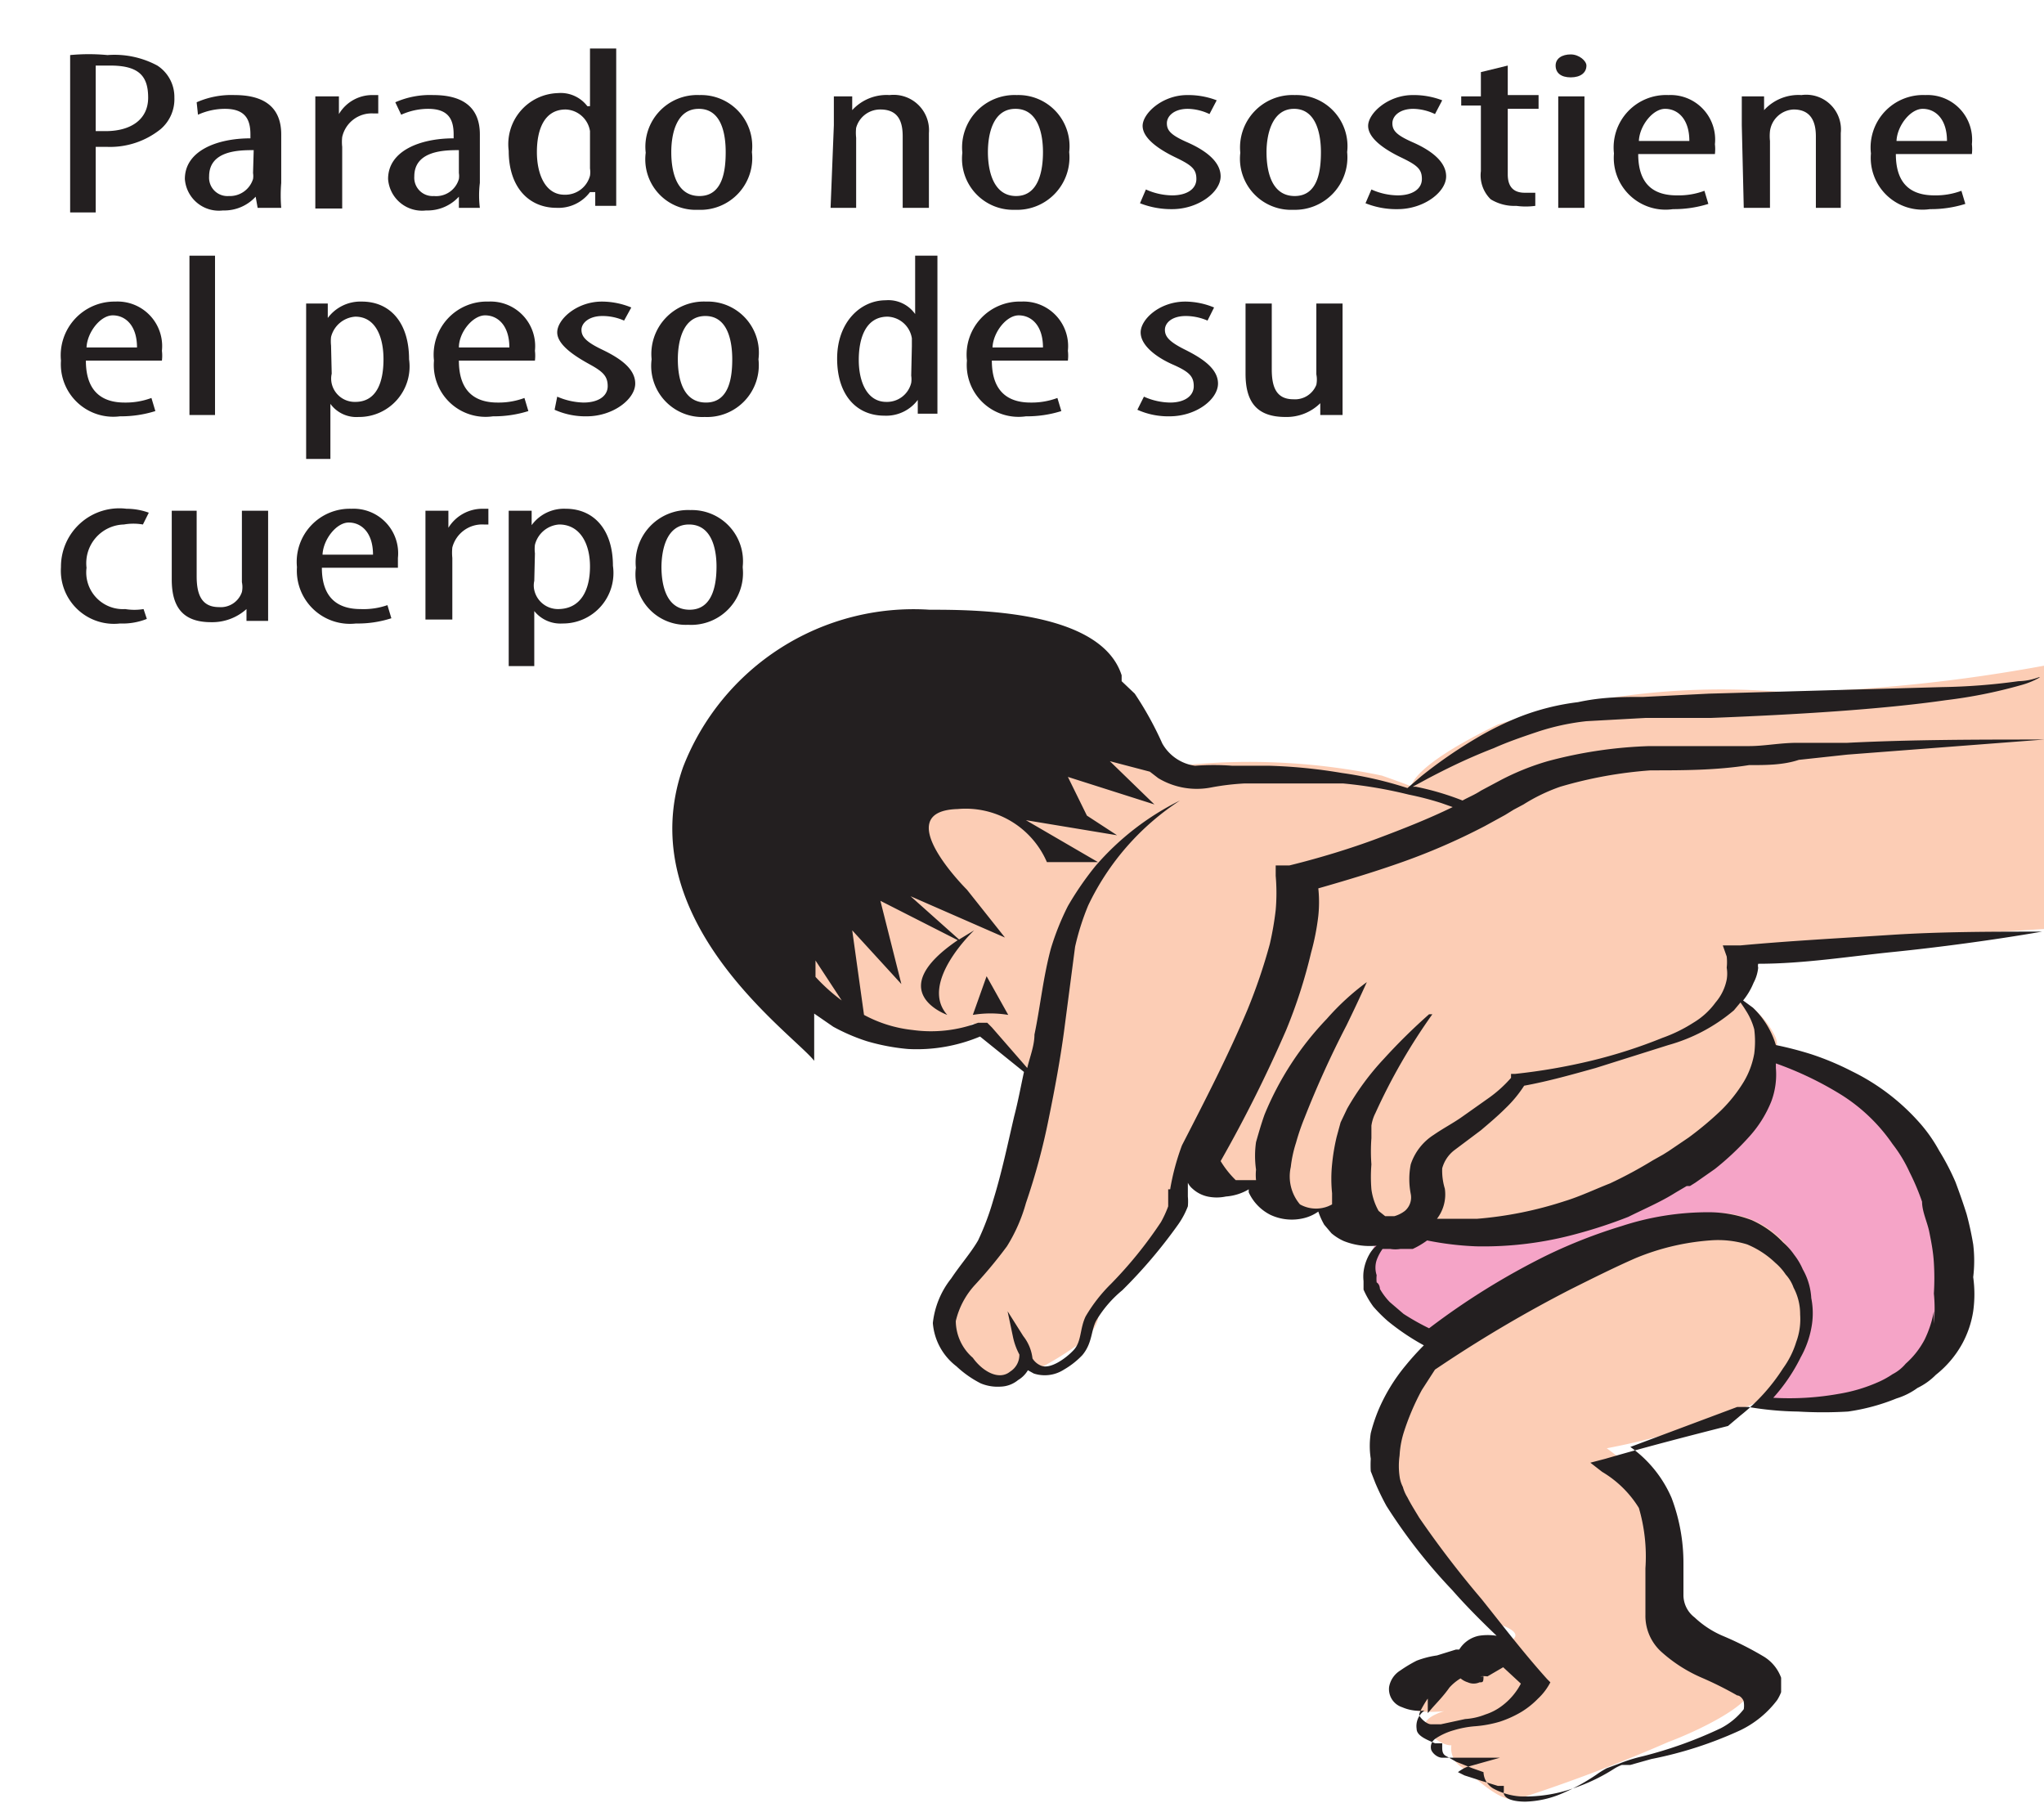 <svg id="Capa_1" data-name="Capa 1" xmlns="http://www.w3.org/2000/svg" viewBox="0 0 31.18 27.64"><defs><style>.cls-1{fill:#f5a4c7;}.cls-2{fill:#fccdb5;}.cls-3{fill:#231f20;}</style></defs><title>1-2meses</title><path class="cls-1" d="M21.57,18.15s-1.09,1.1-.59,1.68a1.38,1.38,0,0,0,.92.58l4.94,1s2.29.2,2.7-.73a4.67,4.67,0,0,0-.38-3.48,4.79,4.79,0,0,0-2.43-1.35c-.85-.08-5.16,2.28-5.16,2.28"/><path class="cls-2" d="M22.23,20.11c-.69.86-1.74,1.52-1,2.66a13.13,13.13,0,0,0,1.62,2s.6.17,0,.33A2.71,2.71,0,0,0,21.5,26c0,.16.53.1.53.1s-.45.12-.24.33.35.19.35.19a.34.34,0,0,0,.15.33c.19.13.55.52.83.5a24.6,24.6,0,0,0,2.33-.88c.43-.16,1.22-.54,1.25-.79s-.3-.5-.56-.64-.82-.16-.81-.75.05-1.52-.25-1.81a4.86,4.86,0,0,0-.57-.49A10.83,10.83,0,0,0,27,21.3c.21-.28.74-1.37.5-1.87a1.37,1.37,0,0,0-1.53-.91,7,7,0,0,0-3.69,1.59"/><path class="cls-2" d="M31.18,10.23v3.94l-2.9.18a16.7,16.7,0,0,0-1.72.17l-.12.67a1.31,1.31,0,0,1,.64.62c.24.47-1.12,2.15-2.88,2.6a7.41,7.41,0,0,1-2.55.32.81.81,0,0,1-.77,0,3.43,3.43,0,0,0-.62-.33,1,1,0,0,1-.73,0,2.68,2.68,0,0,1-.34-.22l-1-.4-.34.35a.71.71,0,0,1-.26.87c-.49.43-1,1-.89,1s.07.3-.3.54a5.06,5.06,0,0,1-.58.35l-.16-.13s-.28.32-.55.26-.95-.71-.7-1.11.48-.95.7-1.23a14.28,14.28,0,0,0,.62-2.28l-.89-.79s-.66.59-1.82-.18-1.11-1.12-1-1.2,1.43-1.8,1.53-1.95a6.31,6.31,0,0,1,2.37-1c.41.1,2.16.39,2.16.39a9.86,9.86,0,0,1,3,.16c1,.35.45.22.45.22s-.16-.28,1.32-1a11.15,11.15,0,0,1,4.4-.49,24.71,24.71,0,0,0,3.95-.41"/><path class="cls-3" d="M29.5,20h0a1.66,1.66,0,0,1-.14.43,1.28,1.28,0,0,1-.29.37.64.64,0,0,1-.2.16,1.36,1.36,0,0,1-.24.13,2.46,2.46,0,0,1-.58.17,4.28,4.28,0,0,1-1,.06,2.71,2.71,0,0,0,.42-.62,1.46,1.46,0,0,0,.16-.44,1.18,1.18,0,0,0,0-.46,1,1,0,0,0-.13-.44,1,1,0,0,0-.13-.22,1,1,0,0,0-.17-.19,1.51,1.51,0,0,0-.48-.34,1.85,1.85,0,0,0-.67-.12,4.23,4.23,0,0,0-1.31.21,7.86,7.86,0,0,0-1.15.45,11,11,0,0,0-1.79,1.11,3.61,3.61,0,0,1-.39-.22l-.21-.18a1,1,0,0,1-.15-.2s0-.07-.05-.1a.52.52,0,0,1,0-.11.37.37,0,0,1,0-.23.7.7,0,0,1,.09-.17l.12,0a.46.46,0,0,0,.15,0h.11l.08,0a1.27,1.27,0,0,0,.22-.13,4.67,4.67,0,0,0,.75.09,5.38,5.38,0,0,0,1.53-.19,7.3,7.3,0,0,0,.79-.26c.24-.12.5-.23.72-.37l.17-.1.05,0,0,0,.08-.05.3-.21a4.26,4.26,0,0,0,.53-.5,1.79,1.79,0,0,0,.33-.53,1.17,1.17,0,0,0,.07-.51s0,0,0-.07a5.16,5.16,0,0,1,1,.48,2.67,2.67,0,0,1,.78.75,2.14,2.14,0,0,1,.26.43,3.57,3.57,0,0,1,.19.45c0,.15.08.31.11.46s.06.3.07.47a3.77,3.77,0,0,1,0,.47,2.32,2.32,0,0,1,0,.46m-4.4,3.94h0l0,.5a.74.74,0,0,0,.26.58,2.25,2.25,0,0,0,.6.38,5.4,5.4,0,0,1,.54.27c.05,0,.1.07.1.1s0,0,0,0a.34.34,0,0,1,0,.11,1.07,1.07,0,0,1-.35.29,6.43,6.43,0,0,1-1.2.43,2.35,2.35,0,0,0-.35.11l-.19.07a1.4,1.4,0,0,0-.16.1,3.07,3.07,0,0,1-.51.28,1.52,1.52,0,0,1-.57.13c-.22,0-.35-.06-.33-.16l0-.08-.09,0-.26-.08-.25-.08-.1-.05s0,0,0,0,.08-.06.14-.08l.5-.14H22c-.08,0-.16-.08-.17-.13s0-.12.08-.17a1,1,0,0,1,.27-.12,1.52,1.52,0,0,1,.32-.06,1.8,1.8,0,0,0,.38-.07,1.66,1.66,0,0,0,.33-.15,1.29,1.29,0,0,0,.25-.2.92.92,0,0,0,.19-.25l0,0-.05-.05c-.36-.4-.68-.82-1-1.22a15.15,15.15,0,0,1-.95-1.24c-.06-.1-.13-.21-.18-.31a.59.59,0,0,1-.07-.16.49.49,0,0,1-.05-.16,1.13,1.13,0,0,1,0-.32,1.43,1.43,0,0,1,.06-.34,3.73,3.73,0,0,1,.28-.66l.2-.31h0l.15-.1a19.92,19.92,0,0,1,1.91-1.12c.34-.17.68-.34,1-.48a3.66,3.66,0,0,1,1.13-.27,1.52,1.52,0,0,1,.57.06,1.39,1.39,0,0,1,.43.28.86.86,0,0,1,.16.18.59.59,0,0,1,.12.2.86.86,0,0,1,.1.41,1,1,0,0,1-.06.42,1.36,1.36,0,0,1-.2.4,2.93,2.93,0,0,1-.65.72l-.19.16c-.63.16-1.25.32-1.87.5l-.23.06.18.14A1.64,1.64,0,0,1,25,23,2.63,2.63,0,0,1,25.1,23.92Zm-3.32,2h0s0,0,.06-.07.18-.19.27-.32a.75.75,0,0,1,.17-.14h0l0,0,0,0,0,0h0a.32.32,0,0,0,.11.06.22.22,0,0,0,.18,0c.05,0,.06,0,.06-.09s0,0,0,0h0l0,0,0,0-.05,0h0a.38.38,0,0,1,.11,0h0v0h0s0,0,0,0,0,0,0,0l.24-.14.27.25a1,1,0,0,1-.29.34.84.84,0,0,1-.25.13,1,1,0,0,1-.31.07l-.37.08-.08,0-.07,0c-.07,0-.17-.1-.18-.14S21.78,25.9,21.78,25.91Zm.6-.48h0a.06.06,0,0,1,0,0v0A0,0,0,0,1,22.38,25.43ZM22,17.82h0a.52.52,0,0,1,.19-.28l.4-.3c.13-.11.26-.22.38-.34a1.88,1.88,0,0,0,.28-.34c.38-.07.73-.17,1.09-.27l1.11-.35a2.64,2.64,0,0,0,1-.53l.1-.12s.05.07.08.12a1,1,0,0,1,.13.29,1.46,1.46,0,0,1,0,.37,1.26,1.26,0,0,1-.16.43,2.25,2.25,0,0,1-.35.44,5.06,5.06,0,0,1-.49.41l-.31.21-.08.05,0,0,0,0-.16.09a6.71,6.71,0,0,1-.65.35c-.23.09-.46.2-.69.27a5.79,5.79,0,0,1-1.34.27c-.23,0-.43,0-.61,0a.61.61,0,0,0,.12-.46A.94.94,0,0,1,22,17.82Zm-4.18.32h0v.14s0,.08,0,.12a1.66,1.66,0,0,1-.11.24,6.39,6.39,0,0,1-.76.94,2.4,2.4,0,0,0-.39.5c-.09.19-.06.38-.18.51s-.36.3-.5.24a.28.28,0,0,1-.13-.11h0a.67.67,0,0,0-.14-.34L15.37,20l.08.38a1,1,0,0,0,.1.28h0a.3.3,0,0,1-.14.26c-.17.14-.42,0-.57-.21a.75.75,0,0,1-.26-.56,1.23,1.23,0,0,1,.3-.56,7,7,0,0,0,.48-.58,2.51,2.51,0,0,0,.29-.66,10,10,0,0,0,.35-1.3c.09-.44.17-.87.23-1.31l.17-1.3a3.83,3.83,0,0,1,.2-.63A3.92,3.92,0,0,1,18,12.21l0,0a4.1,4.1,0,0,0-1.29,1,4.74,4.74,0,0,0-.42.61,4,4,0,0,0-.26.65c-.12.45-.16.88-.25,1.31,0,.17-.07.34-.11.51l-.54-.62-.07-.07-.14,0a2.05,2.05,0,0,1-1,.11,2,2,0,0,1-.74-.23L13,14.19l.75.82-.32-1.27,1.18.6c-1.16.79-.16,1.14-.16,1.14-.44-.49.41-1.29.41-1.29l-.23.14-.74-.66,1.44.63-.58-.73s-1.21-1.2-.14-1.23a1.35,1.35,0,0,1,1.36.81h.78l-1.1-.64,1.39.23-.46-.3-.29-.59,1.32.42-.68-.66.61.16.13.1a1.14,1.14,0,0,0,.81.14h0a3.8,3.8,0,0,1,.5-.06c.17,0,.34,0,.51,0q.52,0,1,0a6.78,6.78,0,0,1,1,.17,4.6,4.6,0,0,1,.5.13l.17.06c-.37.18-.75.33-1.15.48s-.89.3-1.34.41l-.21,0v.16a3,3,0,0,1,0,.52,4.71,4.71,0,0,1-.09.52,8.54,8.54,0,0,1-.34,1c-.29.69-.64,1.37-1,2.07A3.63,3.63,0,0,0,17.85,18.14ZM12.44,14.9h0v-.25l.4.61A2.77,2.77,0,0,1,12.44,14.9ZM30,18.52c-.05-.16-.11-.33-.17-.49a3.67,3.67,0,0,0-.25-.48,2.31,2.31,0,0,0-.33-.46,3.32,3.32,0,0,0-1-.75,4.26,4.26,0,0,0-.62-.26,5.36,5.36,0,0,0-.54-.14,1.3,1.3,0,0,0-.35-.57l-.15-.11a1.07,1.07,0,0,0,.16-.27.62.62,0,0,0,.07-.23.13.13,0,0,1,0-.06c.69,0,1.37-.11,2.06-.18s1.52-.18,2.27-.31v0c-.77,0-1.54,0-2.31.05s-1.53.09-2.29.16l-.27,0,.06.17a.79.79,0,0,1,0,.17.55.55,0,0,1,0,.18.76.76,0,0,1-.17.35,1.14,1.14,0,0,1-.34.31,2.28,2.28,0,0,1-.47.23,7.7,7.7,0,0,1-1.09.35,9.07,9.07,0,0,1-1.16.2h-.06l0,.06a1.94,1.94,0,0,1-.33.3l-.41.29c-.14.1-.28.17-.44.28a.85.85,0,0,0-.35.45,1.17,1.17,0,0,0,0,.45.27.27,0,0,1-.09.26.48.48,0,0,1-.16.08l0,0h-.07l.05,0h0l-.12,0s0,0-.1-.08a.91.91,0,0,1-.11-.33,2.34,2.34,0,0,1,0-.38,2.68,2.68,0,0,1,0-.4c0-.06,0-.14,0-.19a.6.6,0,0,1,.06-.19,9,9,0,0,1,.87-1.51l-.05,0a8.89,8.89,0,0,0-.69.68,4,4,0,0,0-.56.76l-.1.21-.06.22a3.07,3.07,0,0,0-.07.42,2.16,2.16,0,0,0,0,.44l0,.17a.5.5,0,0,1-.49,0,.66.66,0,0,1-.14-.57,1.9,1.9,0,0,1,.08-.37,3.43,3.43,0,0,1,.13-.38,14.84,14.84,0,0,1,.64-1.41c.19-.39.31-.66.31-.66a3.82,3.82,0,0,0-.61.56A4.67,4.67,0,0,0,19.29,17c-.05.14-.09.28-.13.42a1.49,1.49,0,0,0,0,.42.78.78,0,0,0,0,.16H19l-.1,0-.05,0s0,0,0,0a1.47,1.47,0,0,1-.23-.29l0,0a20.78,20.78,0,0,0,1-2A7.8,7.8,0,0,0,20,14.53a3.69,3.69,0,0,0,.11-.56,2,2,0,0,0,0-.42c.42-.12.82-.24,1.22-.38a9.73,9.73,0,0,0,1.32-.57l.31-.17.13-.08.15-.08A2.74,2.74,0,0,1,23.8,12a6.5,6.5,0,0,1,1.38-.25c.48,0,1,0,1.5-.08.26,0,.52,0,.76-.08l.74-.08,3-.23v0c-1,0-2,0-3,.05l-.76,0c-.27,0-.5.05-.74.05-.49,0-1,0-1.52,0a6.75,6.75,0,0,0-1.55.23,3.87,3.87,0,0,0-.72.29l-.15.08-.15.08c-.09.06-.19.1-.28.15A4.21,4.21,0,0,0,21.6,12l-.05,0,.24-.13c.23-.12.56-.29,1-.46.2-.09.43-.17.67-.25A3.61,3.61,0,0,1,24.2,11l.91-.05,1,0c1.29-.05,2.6-.13,3.57-.27a7.43,7.43,0,0,0,1.15-.23,1.2,1.2,0,0,0,.29-.12l.09,0-.11,0a.93.93,0,0,1-.31.06,9.44,9.44,0,0,1-1.16.09l-3.56.1-1,.05c-.33,0-.63,0-1,.08a3.65,3.65,0,0,0-.88.22,4.65,4.65,0,0,0-.67.33,7.1,7.1,0,0,0-.84.58l-.21.18a5.85,5.85,0,0,0-1-.23,8,8,0,0,0-1.1-.11h-.57a3.73,3.73,0,0,0-.57,0h0a.68.68,0,0,1-.5-.34,5.1,5.1,0,0,0-.42-.76l-.2-.19,0-.09c-.32-1-2.25-1-2.93-1a3.77,3.77,0,0,0-3.76,2.4c-.82,2.33,1.68,4.07,2,4.48v-.72l.29.2a2.91,2.91,0,0,0,.51.22l0,0v0a3.19,3.19,0,0,0,.63.12,2.5,2.5,0,0,0,1.1-.19l.67.54c-.05.23-.09.45-.15.68-.1.43-.19.86-.32,1.28a4,4,0,0,1-.23.61c-.11.19-.27.37-.41.58a1.32,1.32,0,0,0-.28.68.92.92,0,0,0,.36.66,1.6,1.6,0,0,0,.37.26.67.67,0,0,0,.3.05.44.44,0,0,0,.27-.1.43.43,0,0,0,.15-.15v0l.09.05a.54.54,0,0,0,.46-.06,1.24,1.24,0,0,0,.28-.22c.16-.19.13-.39.22-.54a1.77,1.77,0,0,1,.39-.45,7.6,7.6,0,0,0,.85-1,1.25,1.25,0,0,0,.15-.28.8.8,0,0,0,0-.15v-.05s0,0,0,0v-.07l0-.09a.28.28,0,0,0,.07.09.5.5,0,0,0,.23.12.67.67,0,0,0,.28,0,.8.8,0,0,0,.35-.11h0a.17.17,0,0,0,0,.05.72.72,0,0,0,.33.34.77.77,0,0,0,.51.05.65.65,0,0,0,.22-.1,1.13,1.13,0,0,0,.09.2l.11.13a.78.78,0,0,0,.19.12A1.07,1.07,0,0,0,21,19a.45.45,0,0,0-.11.13.72.72,0,0,0-.09.27.65.65,0,0,0,0,.14s0,.09,0,.13a1.35,1.35,0,0,0,.15.26,2.28,2.28,0,0,0,.22.22,3.53,3.53,0,0,0,.55.37h0a4.12,4.12,0,0,0-.28.31,2.74,2.74,0,0,0-.41.67,2.53,2.53,0,0,0-.12.36,1.28,1.28,0,0,0,0,.39,1.62,1.62,0,0,0,0,.19l.07.18a3.78,3.78,0,0,0,.17.35,8.3,8.3,0,0,0,1,1.28c.21.24.44.47.68.7a.86.86,0,0,0-.27,0,.46.46,0,0,0-.3.21s0,0,0,0h-.05l-.29.09a1.41,1.41,0,0,0-.31.08,2.07,2.07,0,0,0-.25.15.37.37,0,0,0-.17.25.29.29,0,0,0,.2.31.66.66,0,0,0,.34.05.29.29,0,0,0-.12.28c0,.11.17.17.28.22H22l0,.05c0,.06,0,.12.07.15l.14.08.25.1.17.06a.3.3,0,0,0,.15.25,1,1,0,0,0,.41.12,2.21,2.21,0,0,0,.8-.12,2.83,2.83,0,0,0,.63-.3.67.67,0,0,1,.12-.06l.13,0,.32-.09a6,6,0,0,0,1.36-.44,1.54,1.54,0,0,0,.56-.46.67.67,0,0,0,.06-.12c0-.07,0-.16,0-.22a.63.63,0,0,0-.26-.32,5,5,0,0,0-.61-.31,1.46,1.46,0,0,1-.45-.29.43.43,0,0,1-.17-.33v-.49a2.82,2.82,0,0,0-.18-1,1.85,1.85,0,0,0-.63-.78l1.63-.61.17,0a4.88,4.88,0,0,0,.76.07,6.45,6.45,0,0,0,.76,0,3.11,3.11,0,0,0,.74-.2,1.07,1.07,0,0,0,.32-.16,1,1,0,0,0,.28-.2,1.57,1.57,0,0,0,.4-.47A1.52,1.52,0,0,0,30.1,20a1.87,1.87,0,0,0,0-.52,2.07,2.07,0,0,0,0-.5A4.8,4.8,0,0,0,30,18.52Z"/><path class="cls-3" d="M14.84,15.48a1.64,1.64,0,0,1,.54,0l-.33-.59Z"/><path class="cls-3" d="M1.46,2h.15c.39,0,.65-.18.65-.51S2.12,1,1.68,1H1.46ZM1.07.84a3,3,0,0,1,.57,0A1.38,1.38,0,0,1,2.4,1a.57.57,0,0,1,.26.49.6.6,0,0,1-.21.48,1.23,1.23,0,0,1-.82.27H1.46v1H1.07Z"/><path class="cls-3" d="M3.87,2.29h0c-.21,0-.68,0-.68.4a.28.28,0,0,0,.3.3.37.37,0,0,0,.37-.26.28.28,0,0,0,0-.09Zm.06.88L3.9,3h0a.65.65,0,0,1-.5.21.52.52,0,0,1-.58-.48c0-.43.49-.62,1-.62V2.05c0-.23-.08-.39-.39-.39a1,1,0,0,0-.41.09L3,1.56a1.31,1.31,0,0,1,.58-.11c.49,0,.71.22.71.6v.74a2.3,2.3,0,0,0,0,.38Z"/><path class="cls-3" d="M4.81,1.91c0-.14,0-.31,0-.44h.36l0,.27h0a.59.59,0,0,1,.52-.29h.08v.28H5.69a.46.46,0,0,0-.47.36.68.68,0,0,0,0,.15v.94H4.81Z"/><path class="cls-3" d="M7,2.29H7c-.2,0-.68,0-.68.4a.28.28,0,0,0,.3.3A.36.36,0,0,0,7,2.73a.28.28,0,0,0,0-.09ZM7,3.17,7,3H7a.65.65,0,0,1-.5.21.52.52,0,0,1-.58-.48c0-.43.49-.62,1-.62V2.05c0-.23-.08-.39-.39-.39a1,1,0,0,0-.41.09l-.09-.19a1.31,1.31,0,0,1,.58-.11c.49,0,.71.22.71.6v.74a1.54,1.54,0,0,0,0,.38Z"/><path class="cls-3" d="M9,2.12H9V2a.39.39,0,0,0-.37-.33c-.33,0-.44.31-.44.65s.13.65.42.65A.39.39,0,0,0,9,2.68a.37.37,0,0,0,0-.11ZM9.4.74v2c0,.11,0,.3,0,.4H9.08l0-.21H9a.6.6,0,0,1-.51.24c-.42,0-.73-.31-.73-.87a.78.78,0,0,1,.75-.88.51.51,0,0,1,.45.2H9V.74Z"/><path class="cls-3" d="M10.24,2.32h0c0,.28.07.67.43.67s.4-.4.4-.67-.06-.66-.41-.66-.42.4-.42.66m1.23,0a.79.79,0,0,1-.82.88.77.77,0,0,1-.8-.87.79.79,0,0,1,.82-.88A.78.78,0,0,1,11.47,2.32Z"/><path class="cls-3" d="M12.72,1.91c0-.2,0-.3,0-.44H13l0,.21h0a.71.71,0,0,1,.57-.23.54.54,0,0,1,.6.58V3.17h-.4V2.08c0-.2-.05-.41-.34-.41a.38.38,0,0,0-.37.28.68.68,0,0,0,0,.15V3.17h-.39Z"/><path class="cls-3" d="M15.07,2.32h0c0,.28.08.67.43.67s.41-.4.41-.67-.07-.66-.42-.66-.42.4-.42.66m1.24,0a.8.8,0,0,1-.83.88.78.78,0,0,1-.8-.87.8.8,0,0,1,.83-.88A.78.78,0,0,1,16.31,2.32Z"/><path class="cls-3" d="M17.48,2.89a1,1,0,0,0,.4.09c.23,0,.37-.1.37-.25s-.07-.21-.32-.33-.5-.29-.5-.48.3-.47.68-.47a1.21,1.21,0,0,1,.45.08l-.11.21a.8.8,0,0,0-.33-.08c-.21,0-.32.11-.32.22s.06.18.31.29.51.28.51.52-.34.5-.74.5a1.3,1.3,0,0,1-.49-.09Z"/><path class="cls-3" d="M19.32,2.32h0c0,.28.07.67.43.67s.4-.4.4-.67-.07-.66-.41-.66-.42.4-.42.66m1.23,0a.8.8,0,0,1-.82.88.78.78,0,0,1-.81-.87.8.8,0,0,1,.83-.88A.78.78,0,0,1,20.55,2.32Z"/><path class="cls-3" d="M20.92,2.89a1,1,0,0,0,.4.09c.23,0,.37-.1.37-.25s-.07-.21-.32-.33-.5-.29-.5-.48.3-.47.68-.47a1.21,1.21,0,0,1,.45.08l-.11.21a.8.8,0,0,0-.33-.08c-.21,0-.32.11-.32.22s.06.18.31.29.51.28.51.52-.34.5-.74.5a1.26,1.26,0,0,1-.49-.09Z"/><path class="cls-3" d="M23,1v.45h.47v.21H23v1c0,.22.12.28.26.28h.16v.2a1.07,1.07,0,0,1-.29,0,.69.69,0,0,1-.39-.1.51.51,0,0,1-.15-.43v-1h-.3V1.47h.3V1.1Z"/><path class="cls-3" d="M23.77,3.17h0V1.47h.4v1.7ZM24.2,1c0,.11-.09.18-.24.18s-.23-.07-.23-.18.1-.17.23-.17S24.2.93,24.2,1Z"/><path class="cls-3" d="M25.77,2.15h0c0-.34-.18-.49-.37-.49s-.39.26-.4.49Zm-.78.2c0,.52.3.63.59.63A1.12,1.12,0,0,0,26,2.91l.06.2a1.75,1.75,0,0,1-.54.08.79.79,0,0,1-.9-.85.8.8,0,0,1,.83-.89.68.68,0,0,1,.71.75.66.66,0,0,1,0,.15Z"/><path class="cls-3" d="M26.57,1.91c0-.2,0-.3,0-.44h.34l0,.21h0a.71.71,0,0,1,.57-.23.53.53,0,0,1,.6.58V3.17H27.7V2.08c0-.2-.06-.41-.34-.41A.38.38,0,0,0,27,2a.71.71,0,0,0,0,.15V3.17h-.4Z"/><path class="cls-3" d="M29.7,2.15h0c0-.34-.18-.49-.37-.49s-.39.26-.4.49Zm-.78.2c0,.52.3.63.59.63a1.12,1.12,0,0,0,.41-.07l.06.2a1.75,1.75,0,0,1-.54.08.79.79,0,0,1-.9-.85.8.8,0,0,1,.83-.89.68.68,0,0,1,.71.75.66.66,0,0,1,0,.15Z"/><path class="cls-3" d="M2.09,5.3h0c0-.34-.18-.49-.37-.49s-.39.26-.4.49Zm-.78.2c0,.52.3.64.59.64a1.12,1.12,0,0,0,.41-.07l.06.2a1.75,1.75,0,0,1-.54.08.8.8,0,0,1-.9-.85.82.82,0,0,1,.83-.9.68.68,0,0,1,.71.75.62.62,0,0,1,0,.15Z"/><rect class="cls-3" x="2.89" y="3.9" width="0.39" height="2.43"/><path class="cls-3" d="M5.06,5.7h0a.34.34,0,0,0,0,.15.36.36,0,0,0,.36.28c.33,0,.43-.31.43-.65s-.12-.65-.43-.65a.41.41,0,0,0-.37.31.62.62,0,0,0,0,.13Zm-.39-.54c0-.26,0-.41,0-.53H5l0,.22H5a.62.62,0,0,1,.52-.25c.43,0,.72.32.72.88a.77.77,0,0,1-.77.88.49.49,0,0,1-.43-.2h0V7H4.67Z"/><path class="cls-3" d="M7.77,5.3h0c0-.34-.18-.49-.37-.49S7,5.07,7,5.3ZM7,5.5c0,.52.3.64.59.64A1.12,1.12,0,0,0,8,6.07l.06.2a1.75,1.75,0,0,1-.54.08.79.79,0,0,1-.9-.85.81.81,0,0,1,.83-.9.68.68,0,0,1,.71.75.62.62,0,0,1,0,.15Z"/><path class="cls-3" d="M8.5,6.05a1.07,1.07,0,0,0,.4.09c.23,0,.37-.1.37-.25S9.2,5.67,9,5.56s-.5-.29-.5-.49.3-.47.68-.47a1.18,1.18,0,0,1,.45.09l-.11.2a.81.81,0,0,0-.33-.07c-.21,0-.32.11-.32.21s.06.18.31.3.51.28.51.52-.34.5-.74.5a1.15,1.15,0,0,1-.49-.1Z"/><path class="cls-3" d="M10.34,5.48h0c0,.28.07.66.43.66s.4-.4.4-.66-.06-.66-.41-.66-.42.4-.42.66m1.23,0a.79.79,0,0,1-.82.88.78.78,0,0,1-.81-.88.8.8,0,0,1,.83-.88A.78.78,0,0,1,11.57,5.48Z"/><path class="cls-3" d="M13.91,5.28h0V5.16a.39.39,0,0,0-.37-.33c-.33,0-.44.32-.44.66s.13.64.42.64a.38.38,0,0,0,.38-.29.37.37,0,0,0,0-.11ZM14.3,3.9v2c0,.12,0,.31,0,.41H14l0-.21h0a.6.6,0,0,1-.51.24c-.42,0-.72-.31-.72-.87s.36-.89.74-.89a.5.5,0,0,1,.45.21h0V3.9Z"/><path class="cls-3" d="M15.91,5.3h0c0-.34-.18-.49-.37-.49s-.39.26-.4.49Zm-.78.2c0,.52.3.64.59.64a1.12,1.12,0,0,0,.41-.07l.06.2a1.75,1.75,0,0,1-.54.08.79.79,0,0,1-.9-.85.81.81,0,0,1,.83-.9.68.68,0,0,1,.71.75.62.62,0,0,1,0,.15Z"/><path class="cls-3" d="M17.45,6.05a1,1,0,0,0,.4.09c.22,0,.36-.1.36-.25s-.07-.22-.32-.33-.49-.29-.49-.49.29-.47.68-.47a1.16,1.16,0,0,1,.44.09l-.1.2a.84.84,0,0,0-.33-.07c-.22,0-.32.11-.32.21s.06.18.3.3.51.28.51.52-.33.5-.74.5a1.15,1.15,0,0,1-.49-.1Z"/><path class="cls-3" d="M20.48,5.87c0,.19,0,.33,0,.46h-.34l0-.18h0a.73.73,0,0,1-.53.21c-.44,0-.61-.23-.61-.66V4.63h.4v1c0,.26.06.46.33.46a.35.35,0,0,0,.35-.22.41.41,0,0,0,0-.16V4.63h.4Z"/><path class="cls-3" d="M2.24,9.44a1,1,0,0,1-.41.07.81.81,0,0,1-.9-.86.89.89,0,0,1,1-.89,1,1,0,0,1,.34.06L2.18,8a.84.84,0,0,0-.29,0,.59.59,0,0,0-.57.66.56.56,0,0,0,.59.63.86.86,0,0,0,.28,0Z"/><path class="cls-3" d="M4.09,9c0,.19,0,.34,0,.47H3.76l0-.18h0a.78.78,0,0,1-.54.2c-.43,0-.6-.23-.6-.65V7.79H3v1c0,.27.07.47.34.47a.34.34,0,0,0,.35-.23.36.36,0,0,0,0-.15V7.79h.4Z"/><path class="cls-3" d="M5.69,8.46h0c0-.34-.18-.49-.37-.49s-.39.26-.4.49Zm-.78.2c0,.52.31.63.59.63a1.11,1.11,0,0,0,.41-.06l.06.2a1.66,1.66,0,0,1-.54.08.81.81,0,0,1-.9-.86.81.81,0,0,1,.83-.89.68.68,0,0,1,.71.75v.15Z"/><path class="cls-3" d="M6.49,8.23c0-.15,0-.32,0-.44h.35l0,.26h0a.61.61,0,0,1,.53-.29h.08V8H7.38a.47.47,0,0,0-.48.35.78.78,0,0,0,0,.16v.94H6.49Z"/><path class="cls-3" d="M8.15,8.86h0a.32.32,0,0,0,0,.14.37.37,0,0,0,.36.29C8.86,9.29,9,9,9,8.64S8.84,8,8.53,8a.41.41,0,0,0-.37.31.53.53,0,0,0,0,.13Zm-.39-.54c0-.26,0-.41,0-.53h.35l0,.22h0a.61.61,0,0,1,.52-.25c.43,0,.72.32.72.87a.77.77,0,0,1-.77.88.51.51,0,0,1-.43-.19h0v.84H7.76Z"/><path class="cls-3" d="M10.09,8.64h0c0,.28.07.66.43.66s.41-.4.41-.66S10.86,8,10.51,8s-.42.4-.42.66m1.24,0a.79.79,0,0,1-.83.87.77.77,0,0,1-.8-.87.8.8,0,0,1,.83-.88A.78.78,0,0,1,11.33,8.64Z"/></svg>